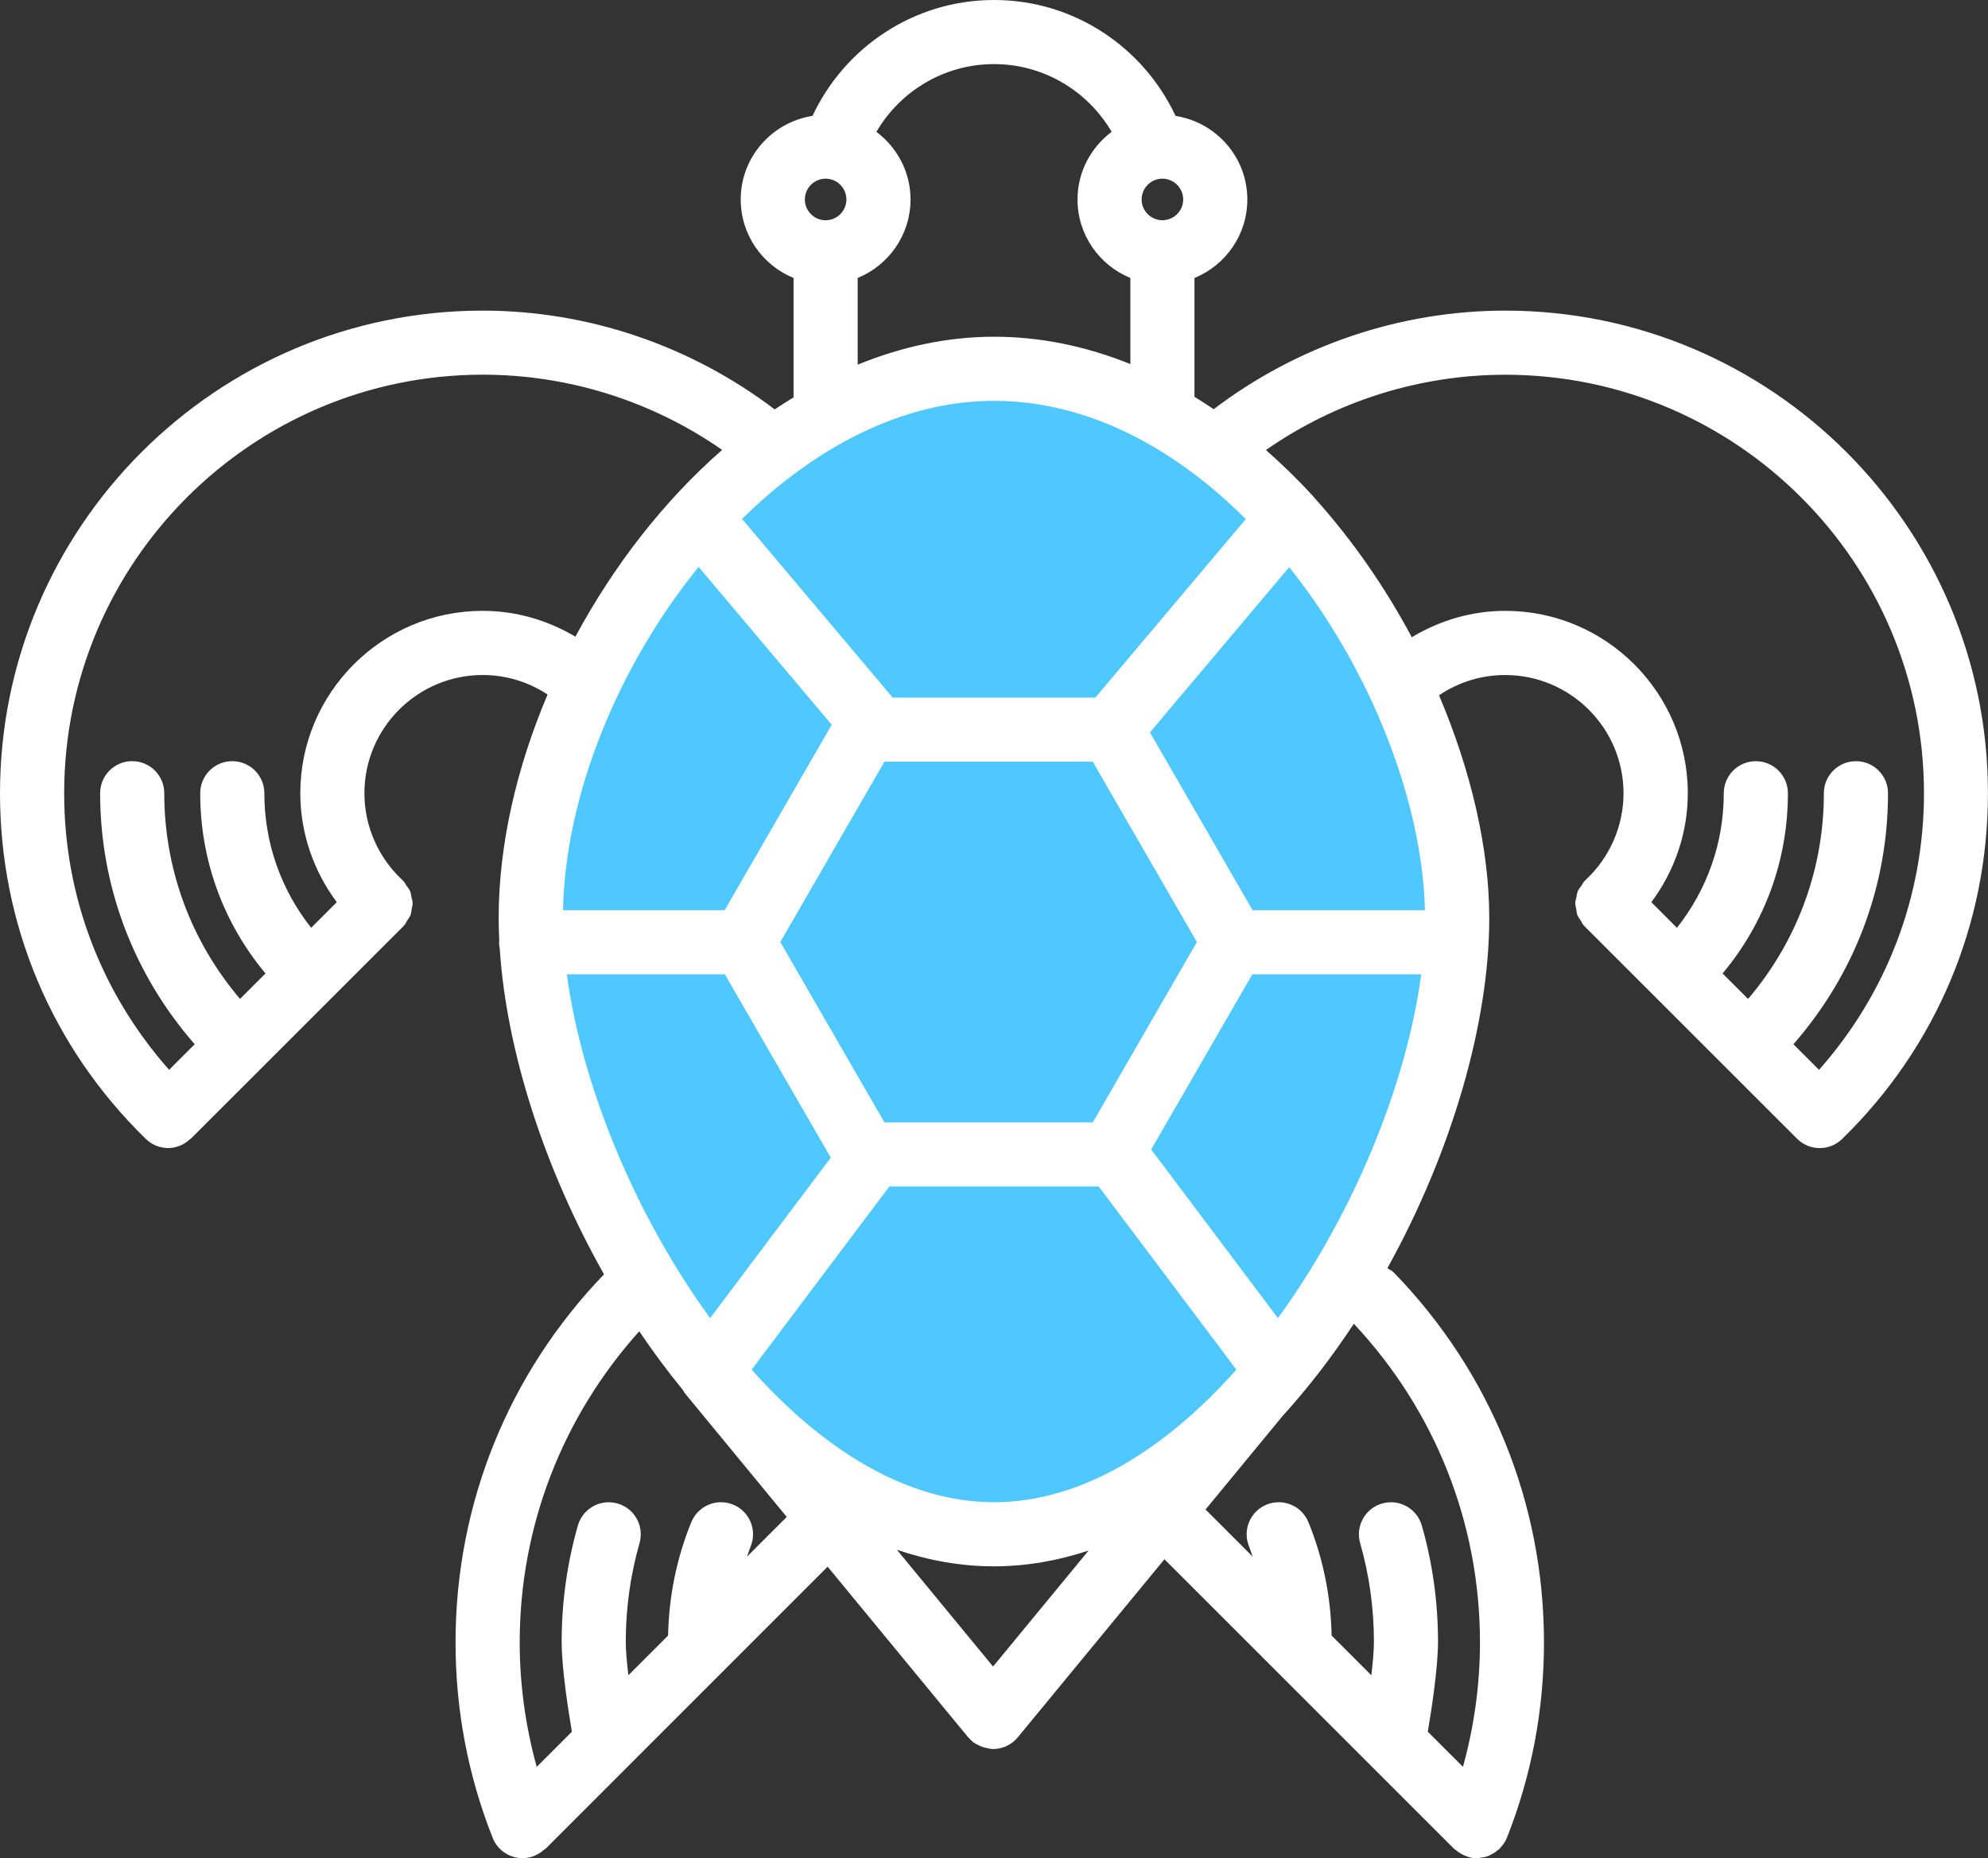 <svg version="1.1" id="图层_1" x="0px" y="0px" width="135.027px" height="126.246px" viewBox="0 0 135.027 126.246" enable-background="new 0 0 135.027 126.246" xml:space="preserve" xmlns="http://www.w3.org/2000/svg" xmlns:xlink="http://www.w3.org/1999/xlink" xmlns:xml="http://www.w3.org/XML/1998/namespace">
  <rect x="0" y="0" width="135.027" height="126.246" fill="#333333" stroke="none"/>
  <path fill="#FFFFFF" d="M102.242,21.102c-7.17,0-14.127,2.383-19.809,6.696c-0.43-0.292-0.863-0.573-1.303-0.842v-8.071
	c2.104-0.86,3.59-2.924,3.59-5.332c0-2.875-2.121-5.246-4.875-5.679C77.672,3.23,72.971,0,67.516,0
	C62.063,0,57.36,3.23,55.187,7.872c-2.756,0.432-4.877,2.803-4.877,5.679c0,2.409,1.486,4.473,3.589,5.333v8.113
	c-0.432,0.265-0.86,0.529-1.283,0.815c-5.686-4.322-12.649-6.71-19.826-6.71C14.709,21.102,0,35.81,0,53.89
	c0,8.919,3.518,17.258,9.905,23.483c0.424,0.414,0.971,0.619,1.52,0.619c0.54,0,1.073-0.213,1.491-0.611
	c0.022-0.021,0.049-0.027,0.069-0.047l4.802-4.799l9.612-9.61c0.007-0.008,0.009-0.018,0.017-0.025
	c0.012-0.014,0.029-0.023,0.041-0.037c0.09-0.097,0.129-0.218,0.199-0.325c0.08-0.125,0.179-0.241,0.229-0.378
	c0.051-0.132,0.055-0.269,0.078-0.405c0.024-0.139,0.067-0.272,0.063-0.411c-0.001-0.144-0.051-0.275-0.08-0.414
	c-0.029-0.135-0.039-0.271-0.094-0.397c-0.059-0.136-0.16-0.249-0.248-0.374c-0.073-0.103-0.115-0.219-0.207-0.311
	c-0.011-0.011-0.025-0.013-0.035-0.023c-0.012-0.012-0.015-0.026-0.027-0.037c-1.642-1.52-2.584-3.669-2.584-5.896
	c0-4.432,3.605-8.036,8.037-8.036c1.574,0,3.094,0.462,4.404,1.327c-2.121,4.997-3.322,10.239-3.322,15.18
	c0,0.507,0.016,1.022,0.041,1.542c-0.003,0.036-0.012,0.07-0.012,0.109c0,0.153,0.017,0.303,0.047,0.452
	c0.447,6.895,3.021,14.924,7.08,22.105c-6.503,6.75-10.085,15.623-10.085,25.004c0,4.588,0.849,9.057,2.524,13.283
	c0.338,0.855,1.159,1.375,2.025,1.375c0.268,0,0.539-0.049,0.801-0.154c0.008-0.002,0.016-0.008,0.023-0.01
	c0.035-0.014,0.067-0.037,0.103-0.053c0.203-0.096,0.387-0.217,0.544-0.361c0.033-0.031,0.076-0.041,0.106-0.07l5.676-5.678
	l13.472-13.475l9.52,11.563c0.022,0.027,0.048,0.045,0.07,0.068c0.08,0.092,0.162,0.182,0.258,0.262
	c0.008,0.008,0.02,0.01,0.025,0.016c0.152,0.115,0.316,0.201,0.486,0.273c0.117,0.051,0.233,0.09,0.357,0.119
	c0.021,0.006,0.043,0.008,0.064,0.012c0.15,0.031,0.298,0.076,0.449,0.076c0.629,0,1.251-0.271,1.683-0.793l9.963-12.1l19.682,19.68
	c0.033,0.035,0.084,0.049,0.119,0.08c0.141,0.121,0.295,0.225,0.467,0.311c0.301,0.148,0.623,0.248,0.953,0.248
	c0.072,0,0.141-0.033,0.211-0.041c0.172-0.018,0.342-0.041,0.504-0.096c0.09-0.031,0.168-0.078,0.254-0.121
	c0.162-0.082,0.313-0.18,0.451-0.301c0.037-0.031,0.084-0.041,0.119-0.078c0.023-0.023,0.029-0.051,0.049-0.074
	c0.182-0.193,0.342-0.412,0.447-0.676c1.676-4.221,2.523-8.689,2.523-13.281c0-9.434-3.619-18.355-10.189-25.119
	c-0.133-0.133-0.293-0.211-0.447-0.305c4.336-7.822,6.92-16.598,6.92-23.79c0-4.688-1.225-9.977-3.412-15.131
	c0.002-0.001,0.004-0.001,0.006-0.002c1.328-0.899,2.881-1.374,4.486-1.374c4.432,0,8.039,3.604,8.039,8.036
	c0,2.227-0.941,4.376-2.586,5.896c-0.012,0.01-0.016,0.025-0.027,0.037c-0.01,0.009-0.025,0.012-0.033,0.022
	c-0.092,0.091-0.135,0.209-0.207,0.312c-0.088,0.124-0.191,0.237-0.25,0.374c-0.055,0.126-0.064,0.262-0.092,0.394
	c-0.031,0.141-0.078,0.274-0.082,0.417c-0.002,0.141,0.039,0.274,0.064,0.412c0.023,0.138,0.029,0.273,0.078,0.405
	c0.055,0.141,0.152,0.258,0.236,0.386c0.068,0.104,0.105,0.222,0.193,0.318c0.014,0.013,0.029,0.022,0.041,0.035
	c0.008,0.008,0.01,0.019,0.018,0.026l9.611,9.61l4.801,4.799c0.428,0.439,0.994,0.658,1.561,0.658c0.549,0,1.096-0.205,1.52-0.617
	c6.389-6.227,9.906-14.567,9.906-23.485C135.031,35.81,120.32,21.102,102.242,21.102z M39.083,43.254
	c-1.908-1.133-4.061-1.757-6.293-1.757c-6.835,0-12.393,5.56-12.393,12.393c0,2.678,0.89,5.274,2.478,7.4l-1.74,1.74
	c-2.054-2.601-3.18-5.771-3.18-9.141c0-1.204-0.974-2.179-2.178-2.179c-1.204,0-2.178,0.975-2.178,2.179
	c0,4.538,1.566,8.807,4.434,12.243l-1.729,1.73c-3.325-3.911-5.147-8.801-5.147-13.974c0-1.204-0.975-2.179-2.178-2.179
	c-1.204,0-2.178,0.975-2.178,2.179c0,6.335,2.282,12.314,6.424,17.052l-1.739,1.738c-4.599-5.193-7.128-11.777-7.128-18.79
	c0-15.679,12.756-28.434,28.434-28.434c5.83,0,11.51,1.802,16.256,5.11C45.067,34.047,41.658,38.457,39.083,43.254z M50.742,105.746
	c0.082-0.229,0.15-0.461,0.243-0.691c0.456-1.113-0.078-2.385-1.19-2.84c-1.113-0.455-2.386,0.08-2.841,1.193
	c-1.002,2.451-1.521,5.045-1.578,7.705l-2.695,2.695c-0.104-0.855-0.178-1.676-0.178-2.277c0-2.275,0.314-4.531,0.934-6.701
	c0.332-1.158-0.339-2.361-1.496-2.691c-1.153-0.328-2.361,0.34-2.691,1.494c-0.73,2.561-1.102,5.217-1.102,7.898
	c0,1.805,0.457,4.713,0.695,6.113l-2.387,2.389c-0.758-2.74-1.157-5.572-1.157-8.461c0-7.867,2.894-15.309,8.119-21.131
	c0.929,1.375,1.909,2.701,2.943,3.961c0.062,0.107,0.126,0.213,0.208,0.311l6.867,8.34L50.742,105.746z M57.075,14.548
	c-0.256,0.255-0.608,0.415-0.998,0.415c-0.777,0-1.411-0.634-1.411-1.412c0-0.778,0.634-1.412,1.411-1.412
	c0.39,0,0.742,0.158,0.998,0.414c0.256,0.255,0.414,0.608,0.414,0.998C57.489,13.941,57.331,14.293,57.075,14.548z M67.45,113.216
	l-6.531-7.932c2.135,0.725,4.34,1.125,6.598,1.125c2.197,0,4.341-0.385,6.419-1.07L67.45,113.216z M76.775,24.733
	c-3.043-1.231-6.158-1.857-9.261-1.857c-3.192,0-6.3,0.688-9.261,1.898v-5.891h0.002c2.103-0.862,3.589-2.924,3.589-5.333
	c0-1.882-0.919-3.54-2.318-4.594c1.607-2.747,4.584-4.601,7.988-4.601c3.404,0,6.38,1.854,7.99,4.6
	c-1.4,1.054-2.318,2.712-2.318,4.595c0,2.409,1.484,4.473,3.59,5.333V24.733z M80.254,14.099c-0.215,0.506-0.717,0.862-1.301,0.862
	c-0.779,0-1.412-0.633-1.412-1.411c0-0.778,0.633-1.411,1.412-1.413c0.584,0.003,1.086,0.359,1.301,0.864
	c0.07,0.169,0.109,0.354,0.109,0.549S80.324,13.931,80.254,14.099z M100.521,111.572c0,2.891-0.398,5.721-1.156,8.459l-2.389-2.387
	c0.24-1.402,0.695-4.309,0.695-6.113c0-2.686-0.369-5.344-1.102-7.898c-0.334-1.158-1.541-1.824-2.691-1.494
	c-1.158,0.332-1.826,1.537-1.496,2.691c0.621,2.168,0.936,4.422,0.936,6.701c0,0.6-0.074,1.422-0.176,2.277l-2.697-2.695
	c-0.055-2.658-0.574-5.252-1.578-7.707c-0.453-1.111-1.721-1.646-2.84-1.191c-1.115,0.457-1.646,1.729-1.191,2.842
	c0.092,0.227,0.16,0.459,0.244,0.689l-3.199-3.197l5.221-6.338c1.75-1.924,3.373-4.039,4.852-6.281
	C97.471,95.822,100.521,103.474,100.521,111.572z M123.551,72.679l-1.742-1.738c4.145-4.738,6.426-10.717,6.426-17.051
	c0-1.204-0.975-2.179-2.178-2.179s-2.178,0.975-2.178,2.179c0,5.172-1.824,10.063-5.148,13.973L117,66.134
	c2.869-3.436,4.436-7.705,4.436-12.244c0-1.204-0.977-2.178-2.178-2.178c-1.203,0-2.178,0.974-2.178,2.178
	c0,3.37-1.127,6.54-3.18,9.142l-1.74-1.741c1.588-2.127,2.477-4.723,2.477-7.4c0-6.834-5.559-12.393-12.393-12.393
	c-2.258,0-4.432,0.637-6.355,1.793c-1.795-3.371-4.016-6.584-6.58-9.435c-0.041-0.057-0.09-0.107-0.137-0.159
	c-1.008-1.109-2.078-2.145-3.188-3.125c4.746-3.311,10.428-5.114,16.26-5.114c15.68,0,28.434,12.755,28.434,28.433
	C130.676,60.901,128.146,67.484,123.551,72.679z" class="color c1"/>
  <path fill="#4FC7FF" d="M67.516,27.231c2.564,0,5.15,0.525,7.691,1.563c3.461,1.412,6.623,3.691,9.41,6.47L74.398,47.391H60.631
	l-10.23-12.14C55.3,30.426,61.268,27.231,67.516,27.231z M81.295,63.997L74.223,76.25H60.071l-7.072-12.252l7.072-12.252h14.152
	L81.295,63.997z M47.452,38.511l9.039,10.725l-7.271,12.597H38.241C38.395,54.036,41.968,45.272,47.452,38.511z M38.501,66.189
	h10.733l7.193,12.457l-8.194,10.9C43.089,82.484,39.48,73.617,38.501,66.189z M67.516,102.054c-5.994,0-11.703-3.66-16.464-9.008
	l9.351-12.439h14.226l9.348,12.439C79.219,98.394,73.51,102.054,67.516,102.054z M86.797,89.546l-8.607-11.455l6.869-11.902h11.471
	C95.553,73.617,91.939,82.484,86.797,89.546z M85.076,61.833l-6.971-12.077l9.459-11.225c5.611,7.021,9.057,16.042,9.217,23.302
	H85.076z" class="color c2"/>
</svg>